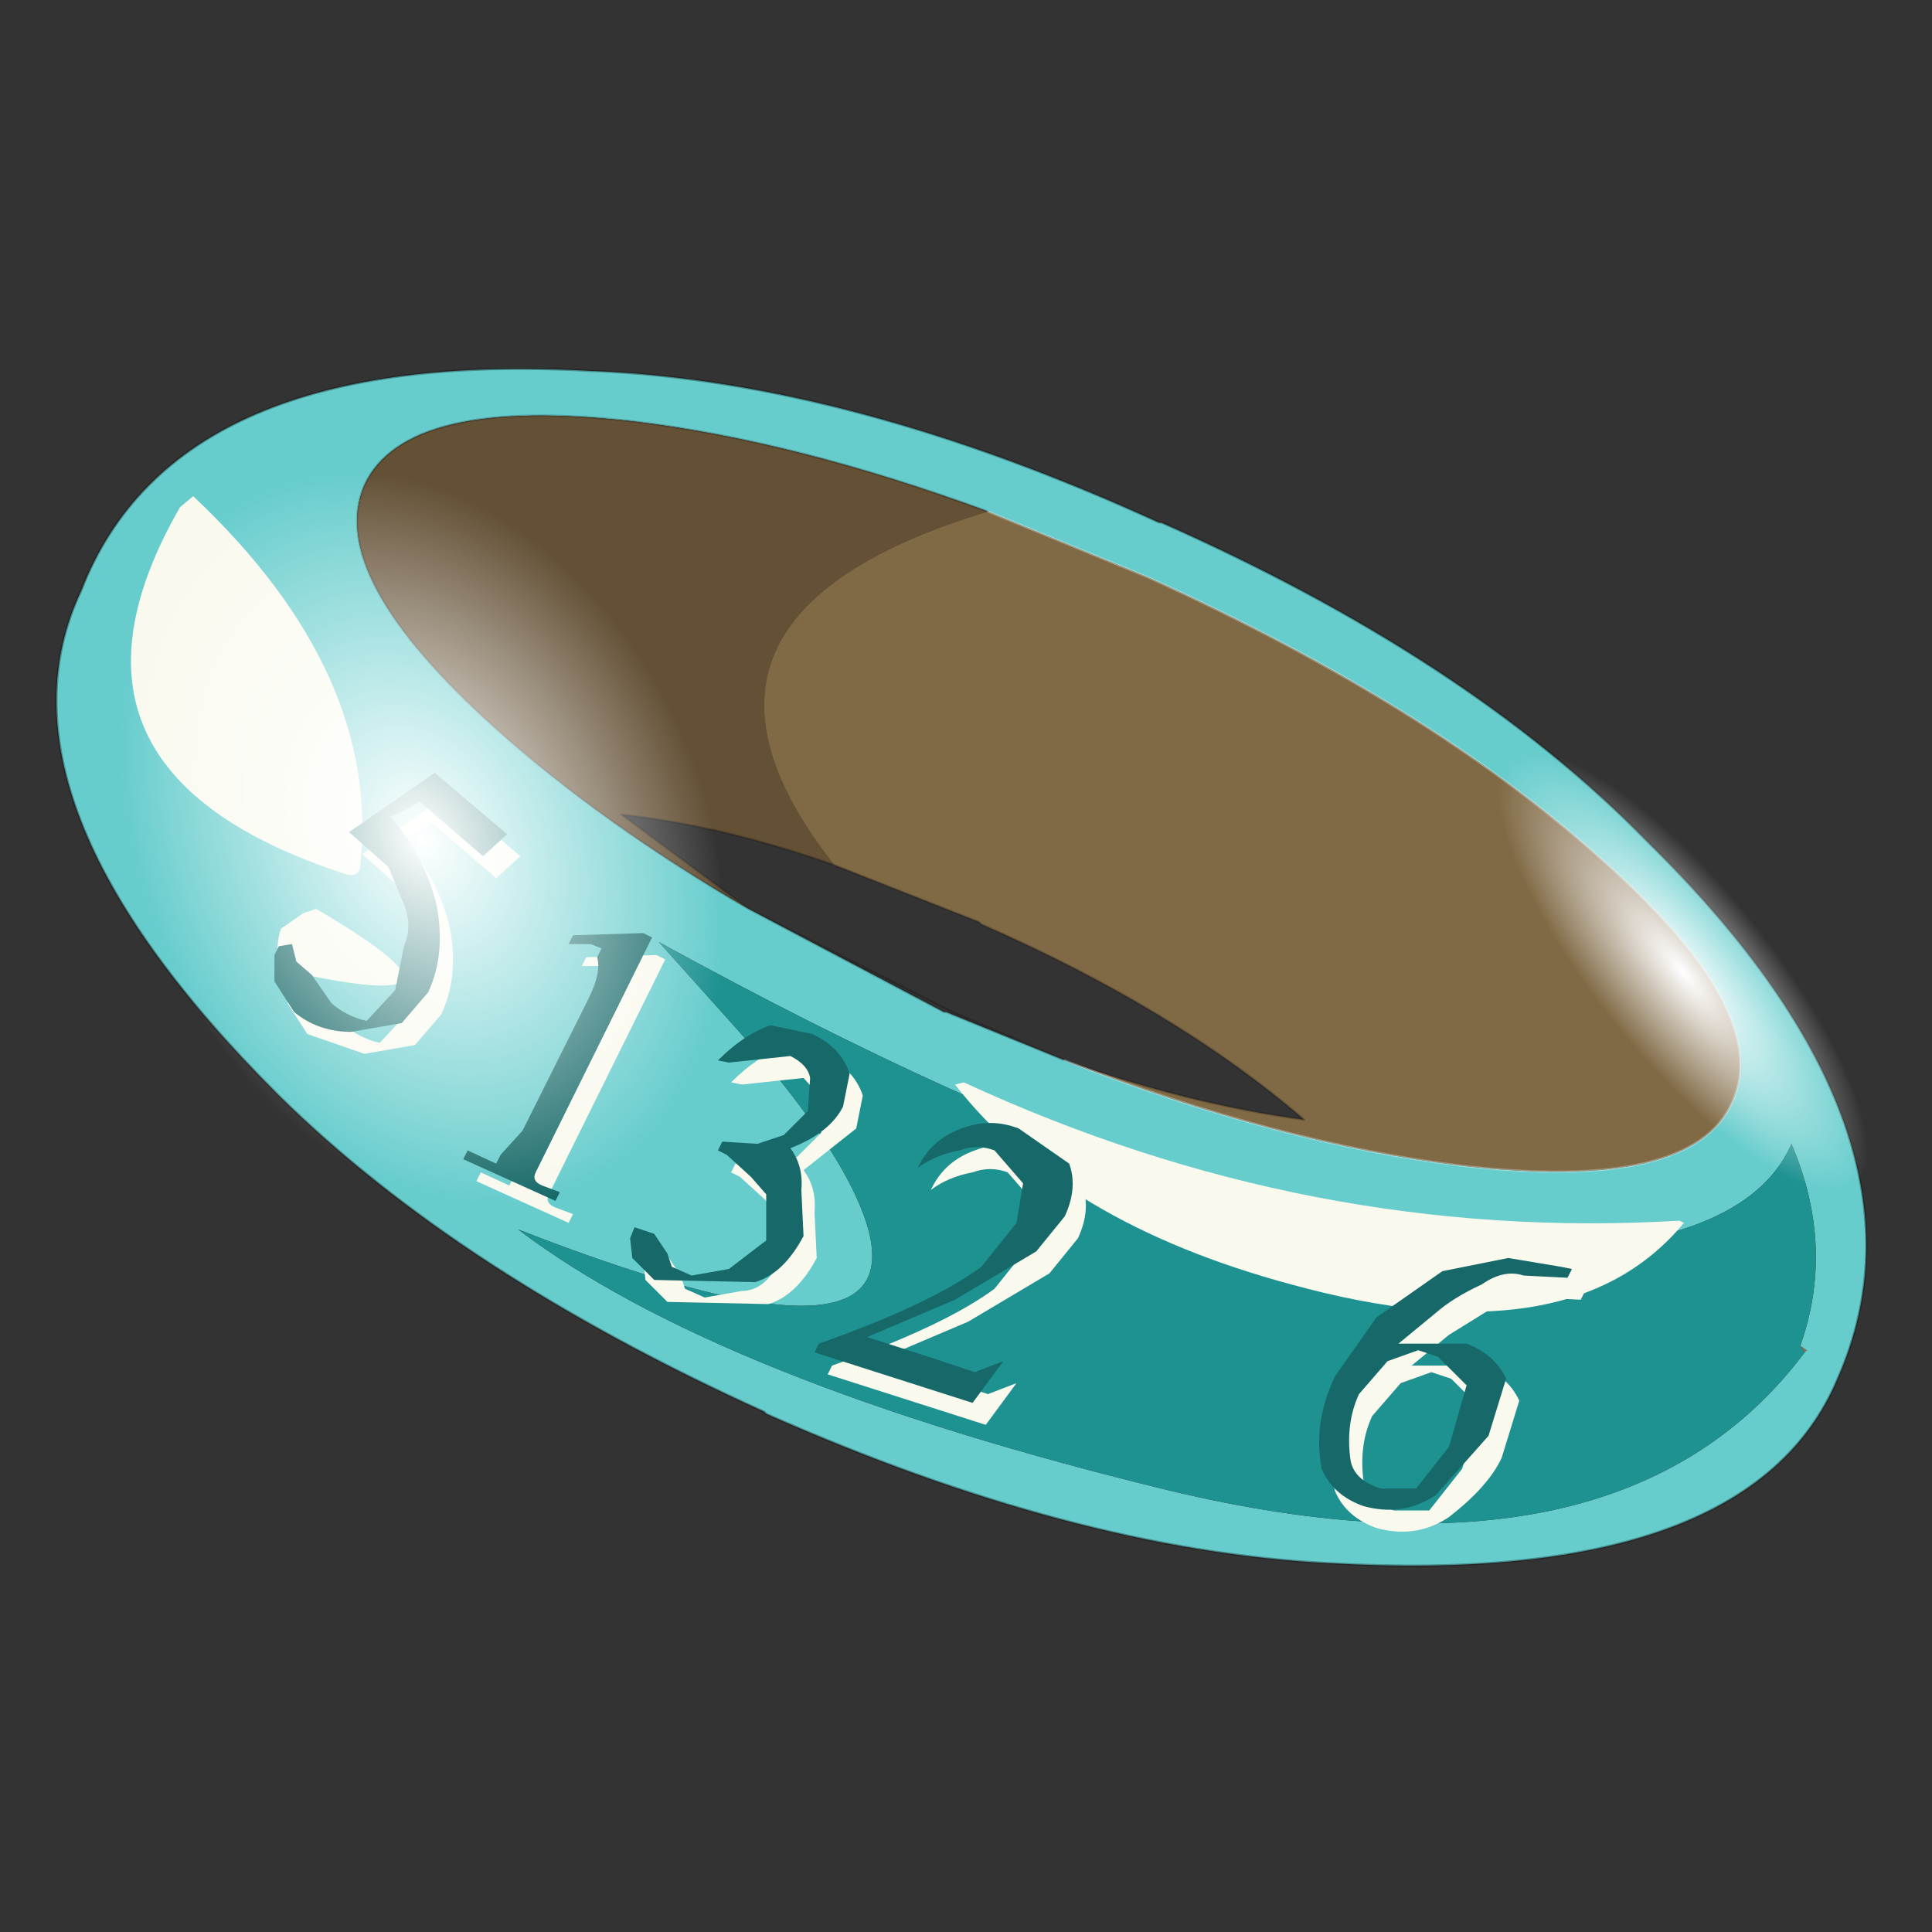 <?xml version="1.0" encoding="UTF-8" standalone="no"?>
<svg xmlns:xlink="http://www.w3.org/1999/xlink" height="440.0px" width="440.0px" xmlns="http://www.w3.org/2000/svg">
  <rect width="100%" height="100%" fill="#333333" stroke="none"/>
  <g transform="matrix(10.0, 0.0, 0.0, 10.0, 0.0, 0.0)">
    <use height="44.0" transform="matrix(1.0, 0.0, 0.0, 1.0, 0.0, 0.0)" width="44.0" xlink:href="#shape0"/>
    <use height="8.1" transform="matrix(0.958, 1.194, 0.383, -0.288, 32.9, 18.465)" width="8.1" xlink:href="#sprite0"/>
    <use height="8.1" transform="matrix(1.197, 1.753, 1.199, -1.059, -0.106, 16.289)" width="8.1" xlink:href="#sprite0"/>
  </g>
  <defs>
    <g id="shape0" transform="matrix(1.0, 0.0, 0.0, 1.0, 0.0, 0.0)">
      <path d="M44.0 44.0 L0.0 44.0 0.0 0.0 44.0 0.0 44.0 44.0" fill="#43adca" fill-opacity="0.0" fill-rule="evenodd" stroke="none"/>
      <path d="M41.1 30.8 L41.0 30.65 41.15 30.75 41.1 30.8" fill="#8a734a" fill-rule="evenodd" stroke="none"/>
      <path d="M41.0 30.65 Q41.8 28.4 40.8 26.05 39.95 28.0 36.3 28.4 29.0 29.15 15.0 21.45 L16.75 23.4 Q18.65 25.55 19.4 27.05 21.8 31.9 11.8 28.0 16.35 31.45 26.65 33.95 36.9 36.4 41.1 30.8 L41.15 30.75 41.0 30.65 M26.4 11.9 L26.45 11.9 Q33.45 15.0 37.5 19.15 L37.55 19.2 Q44.3 25.85 41.85 31.4 39.85 36.15 30.25 35.6 24.45 35.3 17.45 32.2 L17.4 32.15 Q10.45 29.0 6.35 24.95 L6.3 24.9 Q-0.4 18.2 1.85 13.45 4.0 7.9 13.5 8.45 L13.55 8.45 Q19.4 8.7 26.4 11.9 M24.25 24.15 Q29.15 26.05 33.3 26.55 38.55 27.15 39.45 25.1 40.4 23.05 36.45 19.55 32.55 16.05 26.15 13.15 L22.5 11.65 Q18.15 10.05 14.45 9.6 9.25 9.0 8.3 11.05 7.4 13.1 11.3 16.6 13.7 18.75 17.05 20.7 L21.5 23.05 21.55 23.05 24.25 24.15" fill="#66cccc" fill-rule="evenodd" stroke="none"/>
      <path d="M41.1 30.8 Q36.9 36.4 26.65 33.95 16.35 31.45 11.8 28.0 21.8 31.9 19.4 27.05 18.65 25.55 16.75 23.4 L15.0 21.45 Q29.0 29.15 36.3 28.4 39.95 28.0 40.8 26.05 41.8 28.4 41.0 30.65 L41.1 30.8" fill="#1e9191" fill-rule="evenodd" stroke="none"/>
      <path d="M22.5 11.65 Q14.55 14.05 19.0 19.7 16.45 18.8 14.15 18.55 L17.05 20.7 Q13.7 18.75 11.3 16.6 7.4 13.1 8.3 11.05 9.25 9.0 14.45 9.6 18.15 10.05 22.5 11.65" fill="#635035" fill-rule="evenodd" stroke="none"/>
      <path d="M24.25 24.15 Q27.1 25.15 29.7 25.5 26.8 23.0 22.35 21.05 L22.3 21.0 19.0 19.7 Q14.55 14.05 22.5 11.65 L26.15 13.15 Q32.55 16.05 36.45 19.55 40.4 23.05 39.45 25.1 38.55 27.15 33.3 26.55 29.15 26.05 24.25 24.15" fill="#806945" fill-rule="evenodd" stroke="none"/>
      <path d="M26.4 11.9 Q19.4 8.7 13.55 8.45 L13.5 8.45 Q4.0 7.9 1.85 13.45 -0.4 18.2 6.3 24.9 L6.35 24.95 Q10.45 29.0 17.4 32.15 L17.45 32.2 Q24.45 35.3 30.25 35.6 39.85 36.15 41.85 31.4 44.3 25.85 37.55 19.2 L37.5 19.15 Q33.45 15.0 26.45 11.9 L26.4 11.9" fill="none" stroke="#000000" stroke-linecap="round" stroke-linejoin="round" stroke-opacity="0.302" stroke-width="0.05"/>
      <path d="M19.0 19.7 L22.3 21.0 22.35 21.05 Q26.8 23.0 29.7 25.5 27.1 25.15 24.25 24.15 L21.55 23.05 21.5 23.05 17.05 20.7 Q13.7 18.75 11.3 16.6 7.4 13.1 8.3 11.05 9.25 9.0 14.45 9.6 18.15 10.05 22.5 11.65 M19.0 19.7 Q16.45 18.8 14.15 18.55 L17.05 20.7 21.7 23.05 24.25 24.15" fill="none" stroke="#000000" stroke-linecap="round" stroke-linejoin="round" stroke-opacity="0.2" stroke-width="0.05"/>
      <path d="M24.25 24.15 Q29.15 26.05 33.3 26.55 38.55 27.15 39.45 25.1 40.4 23.05 36.45 19.55 32.55 16.05 26.15 13.15 L22.5 11.65" fill="none" stroke="#ffffff" stroke-linecap="round" stroke-linejoin="round" stroke-opacity="0.302" stroke-width="0.05"/>
      <path d="M8.2 19.75 Q8.15 20.0 7.85 19.9 0.65 17.55 4.1 11.55 L4.4 11.3 Q8.7 15.35 8.2 19.75" fill="#f9f9ee" fill-rule="evenodd" stroke="none"/>
      <path d="M6.95 22.2 Q6.1 22.05 6.4 21.15 L6.9 20.8 7.2 20.7 Q11.3 23.1 6.95 22.2" fill="#f9f9ee" fill-rule="evenodd" stroke="none"/>
      <path d="M38.25 27.8 L38.35 27.85 Q35.75 31.0 29.4 29.25 24.2 27.85 21.75 24.7 L21.95 24.65 Q29.85 28.3 38.25 27.8" fill="#f9f9ee" fill-rule="evenodd" stroke="none"/>
      <path d="M31.65 30.5 L33.15 29.45 34.65 29.15 35.85 29.35 36.1 29.4 36.0 29.6 35.0 29.55 34.05 29.75 33.0 30.4 32.15 31.1 32.9 31.1 33.7 31.1 Q34.35 31.35 34.6 31.9 L34.2 33.2 Q33.9 33.85 33.0 34.55 32.25 35.05 31.35 34.8 30.65 34.55 30.4 33.95 30.2 32.9 30.7 31.85 31.15 31.0 31.65 30.5 M32.6 31.25 L31.9 31.5 31.25 32.25 Q30.95 32.9 31.05 33.7 31.1 34.2 31.75 34.4 L32.55 34.4 33.3 33.45 33.7 32.05 33.05 31.4 32.6 31.25 M15.15 21.85 L12.5 27.2 Q12.4 27.4 12.65 27.5 L13.05 27.65 12.95 27.85 10.85 26.9 10.95 26.7 11.6 27.0 11.7 26.8 Q11.9 26.9 12.2 26.25 L13.7 23.25 Q14.0 22.65 13.9 22.3 L14.0 22.1 13.75 22.0 13.25 22.0 13.35 21.8 14.95 21.75 15.15 21.85 M18.3 24.55 L16.9 24.7 16.65 24.65 Q17.25 24.05 17.85 23.85 L18.8 24.05 Q19.45 24.35 19.65 24.95 L19.5 25.7 18.3 26.65 Q18.6 27.05 18.55 27.6 L18.6 28.65 Q18.15 29.5 17.5 29.7 L15.2 29.65 14.7 29.15 14.65 28.7 14.75 28.45 15.2 28.6 15.5 29.05 15.6 29.35 16.05 29.55 16.9 29.4 Q17.4 29.4 17.75 28.75 L17.75 28.25 17.75 27.7 17.4 27.3 16.85 26.8 16.65 26.7 16.75 26.5 17.55 26.55 18.15 26.35 18.7 25.8 18.75 25.05 18.3 24.55 M11.85 19.5 L11.3 20.0 9.85 18.75 9.2 19.1 Q10.0 20.05 10.25 21.15 10.45 22.25 10.05 23.1 L9.45 23.8 8.3 24.0 7.0 23.55 6.55 22.85 6.55 22.25 6.65 22.05 6.95 22.0 7.05 22.4 7.4 22.7 7.85 23.35 Q8.2 23.65 8.65 23.75 L9.3 23.05 9.5 22.05 Q9.7 21.6 9.5 21.1 L9.15 20.25 8.25 19.45 10.2 18.1 11.85 19.5 M24.65 27.0 Q24.85 27.55 24.55 28.2 L23.9 29.0 22.05 30.1 20.05 30.95 21.6 31.45 22.5 31.75 23.15 31.5 22.45 32.45 18.85 31.3 18.95 31.1 Q21.5 30.2 22.65 29.35 L23.45 28.35 23.6 27.45 22.95 26.7 Q22.55 26.55 22.15 26.7 21.6 26.8 21.2 27.1 21.5 26.45 22.2 26.2 22.85 25.95 23.5 26.2 24.15 26.4 24.65 27.0" fill="#f9f9ee" fill-rule="evenodd" stroke="none"/>
      <path d="M7.95 18.95 L9.9 17.6 11.55 19.0 11.0 19.5 9.55 18.25 Q9.25 18.45 8.9 18.6 9.7 19.55 9.95 20.65 10.15 21.75 9.75 22.6 L9.15 23.3 8.0 23.5 Q7.25 23.5 6.7 23.05 L6.25 22.35 6.25 21.75 6.35 21.55 6.65 21.5 6.75 21.9 7.1 22.2 7.55 22.85 Q7.9 23.15 8.35 23.25 L9.0 22.55 9.2 21.55 Q9.4 21.1 9.2 20.6 L8.85 19.75 7.95 18.95" fill="#166968" fill-rule="evenodd" stroke="none"/>
      <path d="M14.85 21.35 L12.2 26.7 Q12.1 26.9 12.35 27.0 L12.75 27.15 12.65 27.35 10.55 26.4 10.65 26.2 11.3 26.5 11.4 26.3 11.9 25.75 13.4 22.75 Q13.7 22.15 13.6 21.8 L13.7 21.6 13.45 21.5 12.95 21.5 13.05 21.3 14.65 21.25 14.85 21.35 M19.35 24.45 L19.2 25.2 Q18.9 25.8 18.0 26.15 18.3 26.55 18.25 27.1 L18.3 28.15 Q17.85 29.0 17.2 29.2 L14.9 29.15 14.4 28.65 14.35 28.2 14.45 27.95 14.9 28.1 15.2 28.55 15.3 28.85 15.75 29.05 16.6 28.9 17.45 28.25 17.45 27.75 17.45 27.2 17.1 26.8 16.55 26.3 16.35 26.2 16.45 26.0 17.25 26.05 17.85 25.85 18.4 25.3 18.45 24.55 Q18.4 24.25 18.0 24.05 L16.6 24.2 16.35 24.15 Q16.95 23.55 17.55 23.35 L18.5 23.55 Q19.15 23.85 19.35 24.45 M18.65 30.6 Q21.2 29.7 22.35 28.85 L23.15 27.85 23.3 26.95 22.65 26.2 Q22.25 26.05 21.85 26.2 21.3 26.3 20.9 26.6 21.2 25.95 21.9 25.7 22.55 25.45 23.2 25.7 L24.35 26.5 Q24.55 27.05 24.25 27.7 L23.6 28.5 21.75 29.6 19.75 30.45 21.3 30.95 22.2 31.25 22.85 31.0 22.15 31.95 18.55 30.8 18.65 30.6 M35.7 29.1 L34.7 29.05 Q34.25 28.9 33.75 29.25 33.1 29.55 32.7 29.9 L31.85 30.6 32.6 30.6 33.4 30.6 Q34.05 30.85 34.3 31.4 L33.9 32.7 32.7 34.05 Q31.95 34.55 31.05 34.3 30.35 34.05 30.1 33.45 29.9 32.4 30.4 31.35 L31.35 30.0 32.85 28.95 34.35 28.65 35.55 28.85 35.8 28.9 35.7 29.1 M32.3 30.75 L31.6 31.0 30.95 31.75 Q30.65 32.4 30.75 33.2 30.8 33.7 31.45 33.9 L32.25 33.9 33.0 32.95 33.4 31.55 32.75 30.9 32.3 30.75" fill="#166968" fill-rule="evenodd" stroke="none"/>
    </g>
    <g id="sprite0" transform="matrix(1.0, 0.0, 0.0, 1.0, 0.0, 4.05)">
      <use height="8.1" transform="matrix(1.0, 0.0, 0.0, 1.0, 0.0, -4.05)" width="8.1" xlink:href="#shape1"/>
    </g>
    <g id="shape1" transform="matrix(1.0, 0.0, 0.0, 1.0, 0.0, 4.05)">
      <path d="M4.05 -4.05 Q5.75 -4.05 6.9 -2.9 8.1 -1.7 8.1 0.0 8.1 1.7 6.9 2.85 5.75 4.05 4.05 4.05 2.35 4.05 1.15 2.85 0.0 1.7 0.0 0.0 0.0 -1.7 1.15 -2.9 2.35 -4.05 4.05 -4.05" fill="url(#gradient0)" fill-rule="evenodd" stroke="none"/>
    </g>
    <radialGradient cx="0" cy="0" gradientTransform="matrix(0.005, 0.0, 0.0, 0.005, 4.05, 0.0)" gradientUnits="userSpaceOnUse" id="gradient0" r="819.2" spreadMethod="pad">
      <stop offset="0.0" stop-color="#ffffff"/>
      <stop offset="1.0" stop-color="#ffffff" stop-opacity="0.0"/>
    </radialGradient>
  </defs>
</svg>
